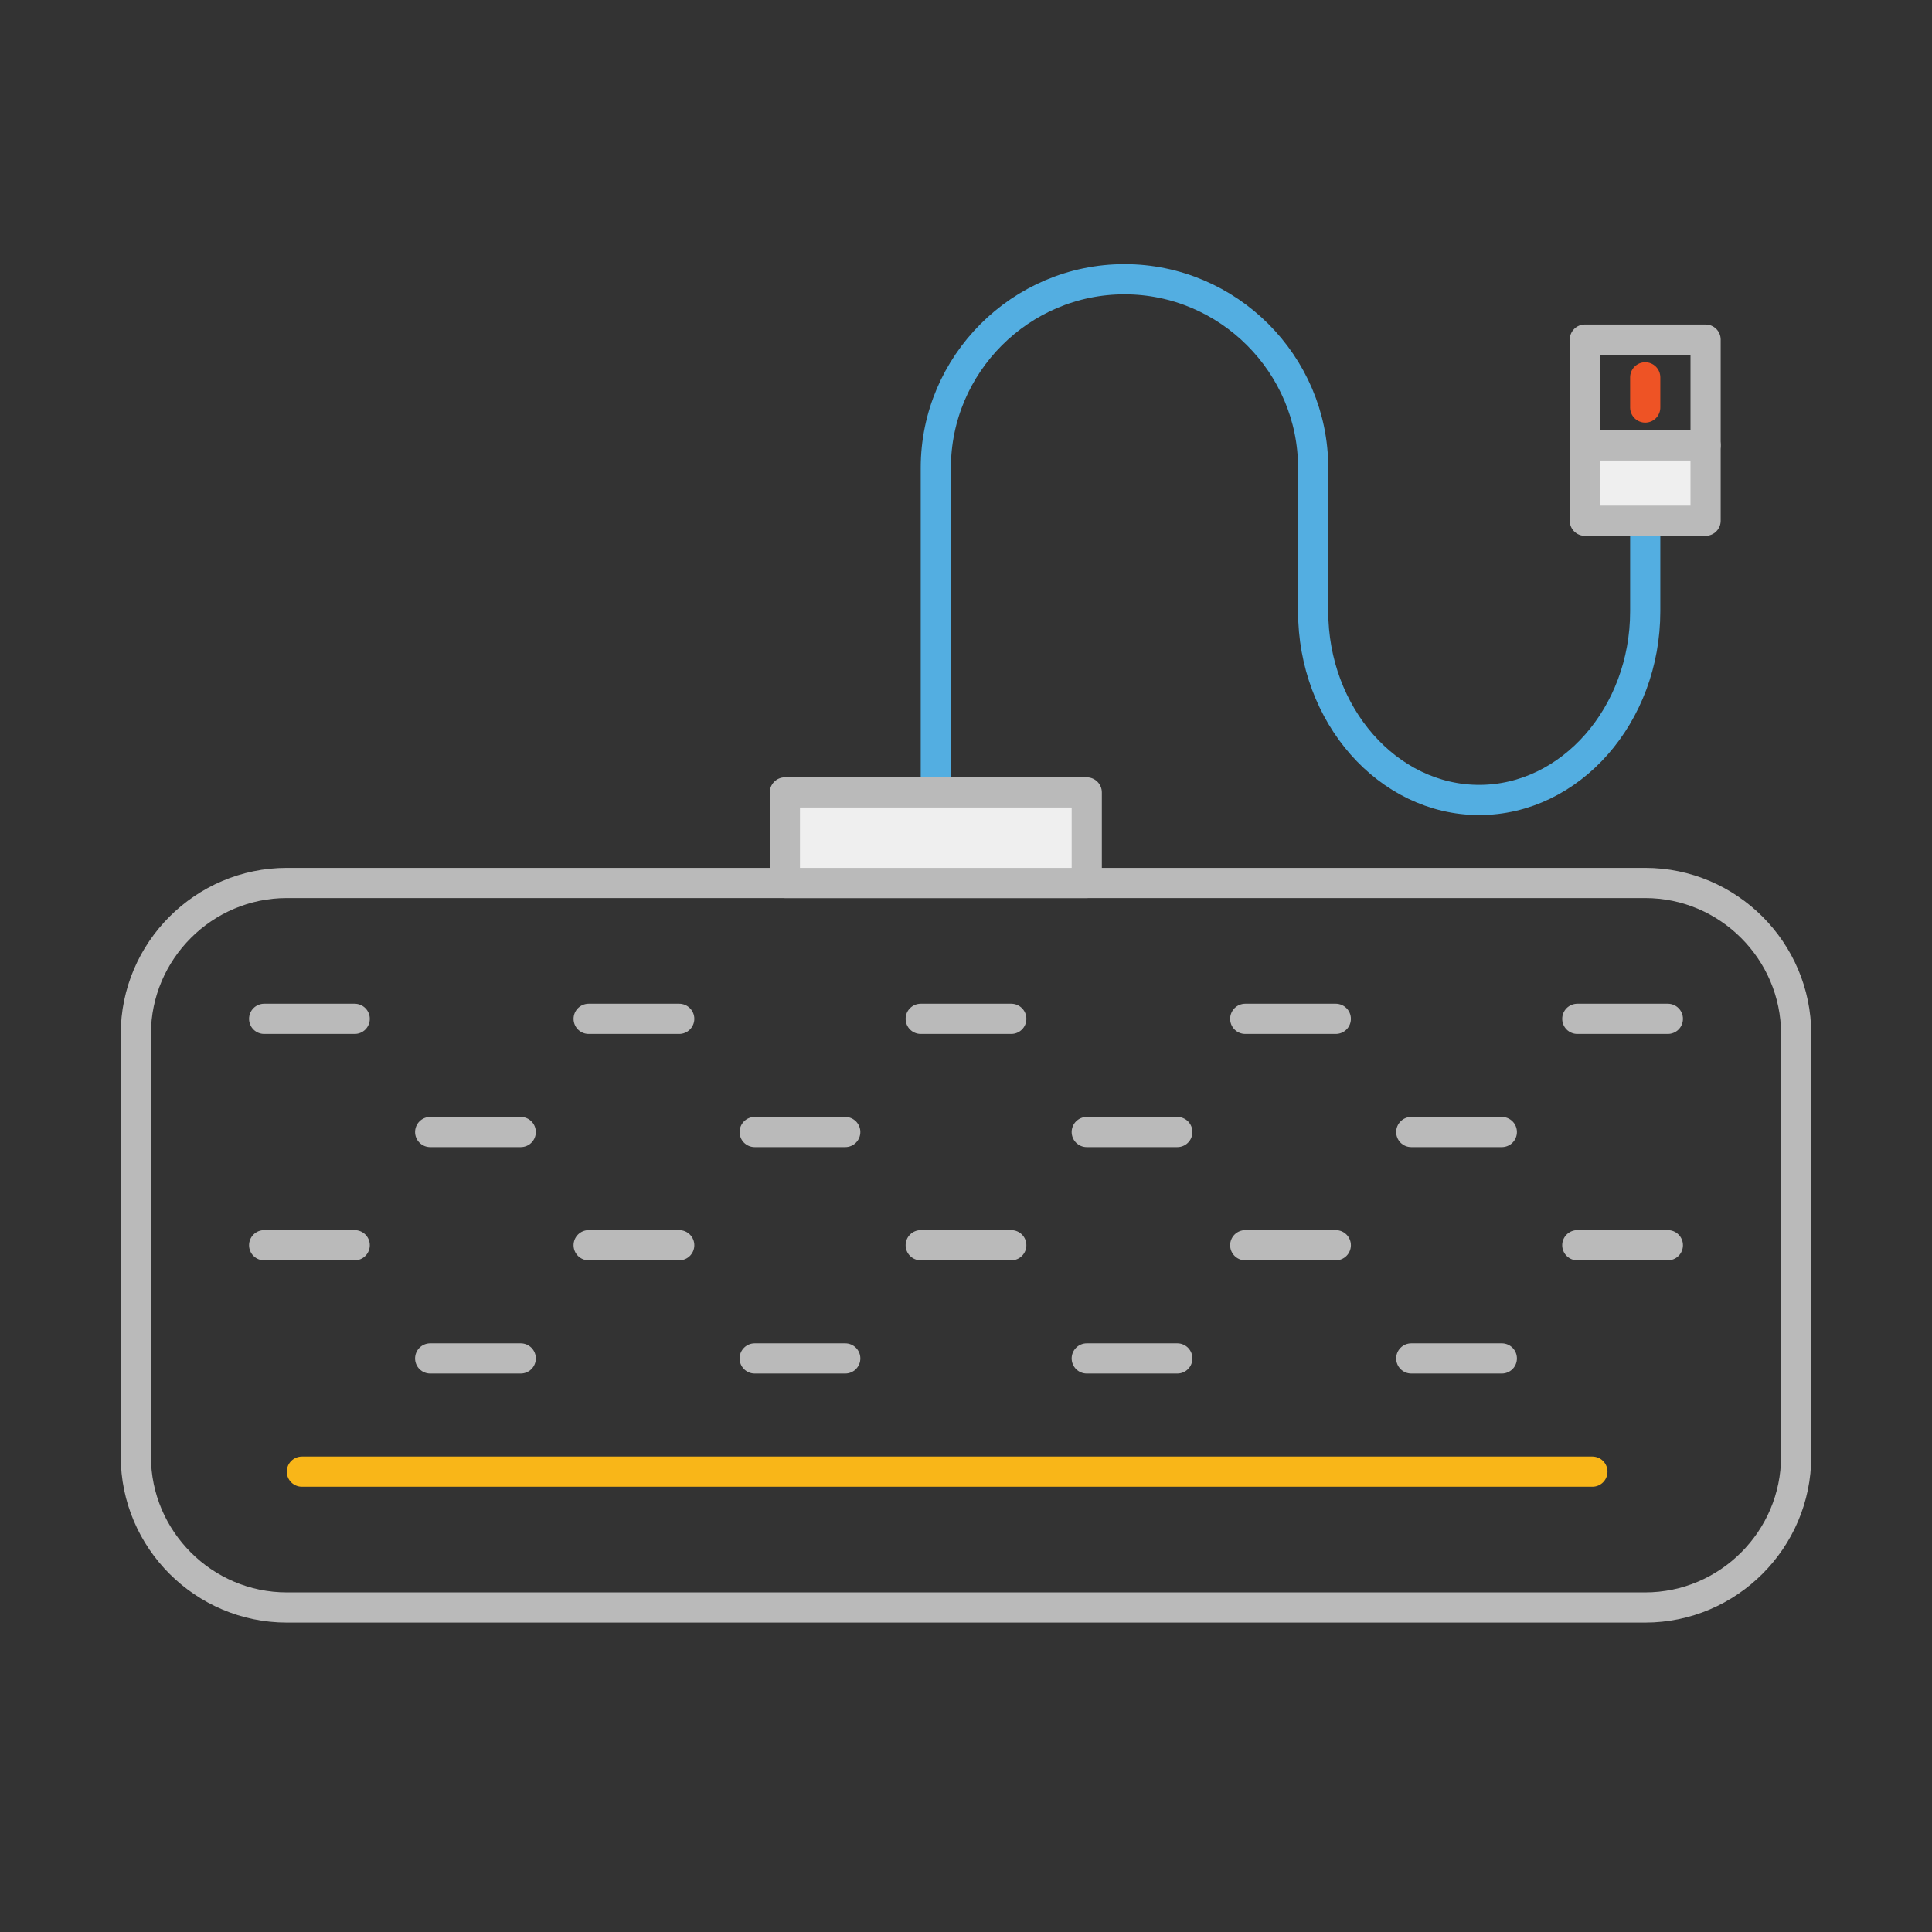 <svg version="1.2" baseProfile="tiny" xmlns="http://www.w3.org/2000/svg" width="256" height="256" xml:space="preserve"><rect width="100%" height="100%" fill="#333333" stroke="none"/><switch><g><path fill="none" stroke="#BABABA" stroke-width="4" stroke-linecap="round" stroke-linejoin="round" stroke-miterlimit="10" d="M238 193c0 11-9 20-20 20H38c-11 0-20-9-20-20v-56c0-11 9-20 20-20h180c11 0 20 9 20 20v56z"/><g stroke-width="4" stroke-linecap="round" stroke-linejoin="round" stroke-miterlimit="10"><g fill="none" stroke="#BABABA"><path d="M35 135h12M78 135h12M122 135h12M165 135h12M209 135h12"/></g><path fill="none" stroke="#BABABA" d="M57 150h12M100 150h12M144 150h12M187 150h12"/><g fill="none" stroke="#BABABA"><path d="M35 165h12M78 165h12M122 165h12M165 165h12M209 165h12"/></g><path fill="none" stroke="#BABABA" d="M57 180h12M100 180h12M144 180h12M187 180h12"/><path fill="#FFF" stroke="#F9B618" d="M40 195h171"/></g><path fill="none" stroke="#53AEE1" stroke-width="4" stroke-linecap="round" stroke-linejoin="round" stroke-miterlimit="10" d="M124 103V62c0-13.75 11.25-25 25-25h0c13.75 0 25 11.25 25 25v19c0 13.75 9.9 25 22 25s22-11.25 22-25V71"/><path fill="#EFEFEF" stroke="#BABABA" stroke-width="4" stroke-linecap="round" stroke-linejoin="round" stroke-miterlimit="10" d="M210 59h16v10h-16z"/><path fill="none" stroke="#BABABA" stroke-width="4" stroke-linecap="round" stroke-linejoin="round" stroke-miterlimit="10" d="M210 45h16v14h-16z"/><path fill="none" stroke="#EE5325" stroke-width="4" stroke-linecap="round" stroke-linejoin="round" stroke-miterlimit="10" d="M218 50v4"/><path fill="#EFEFEF" stroke="#BABABA" stroke-width="4" stroke-linecap="round" stroke-linejoin="round" stroke-miterlimit="10" d="M104 105h40v12h-40z"/></g></switch></svg>